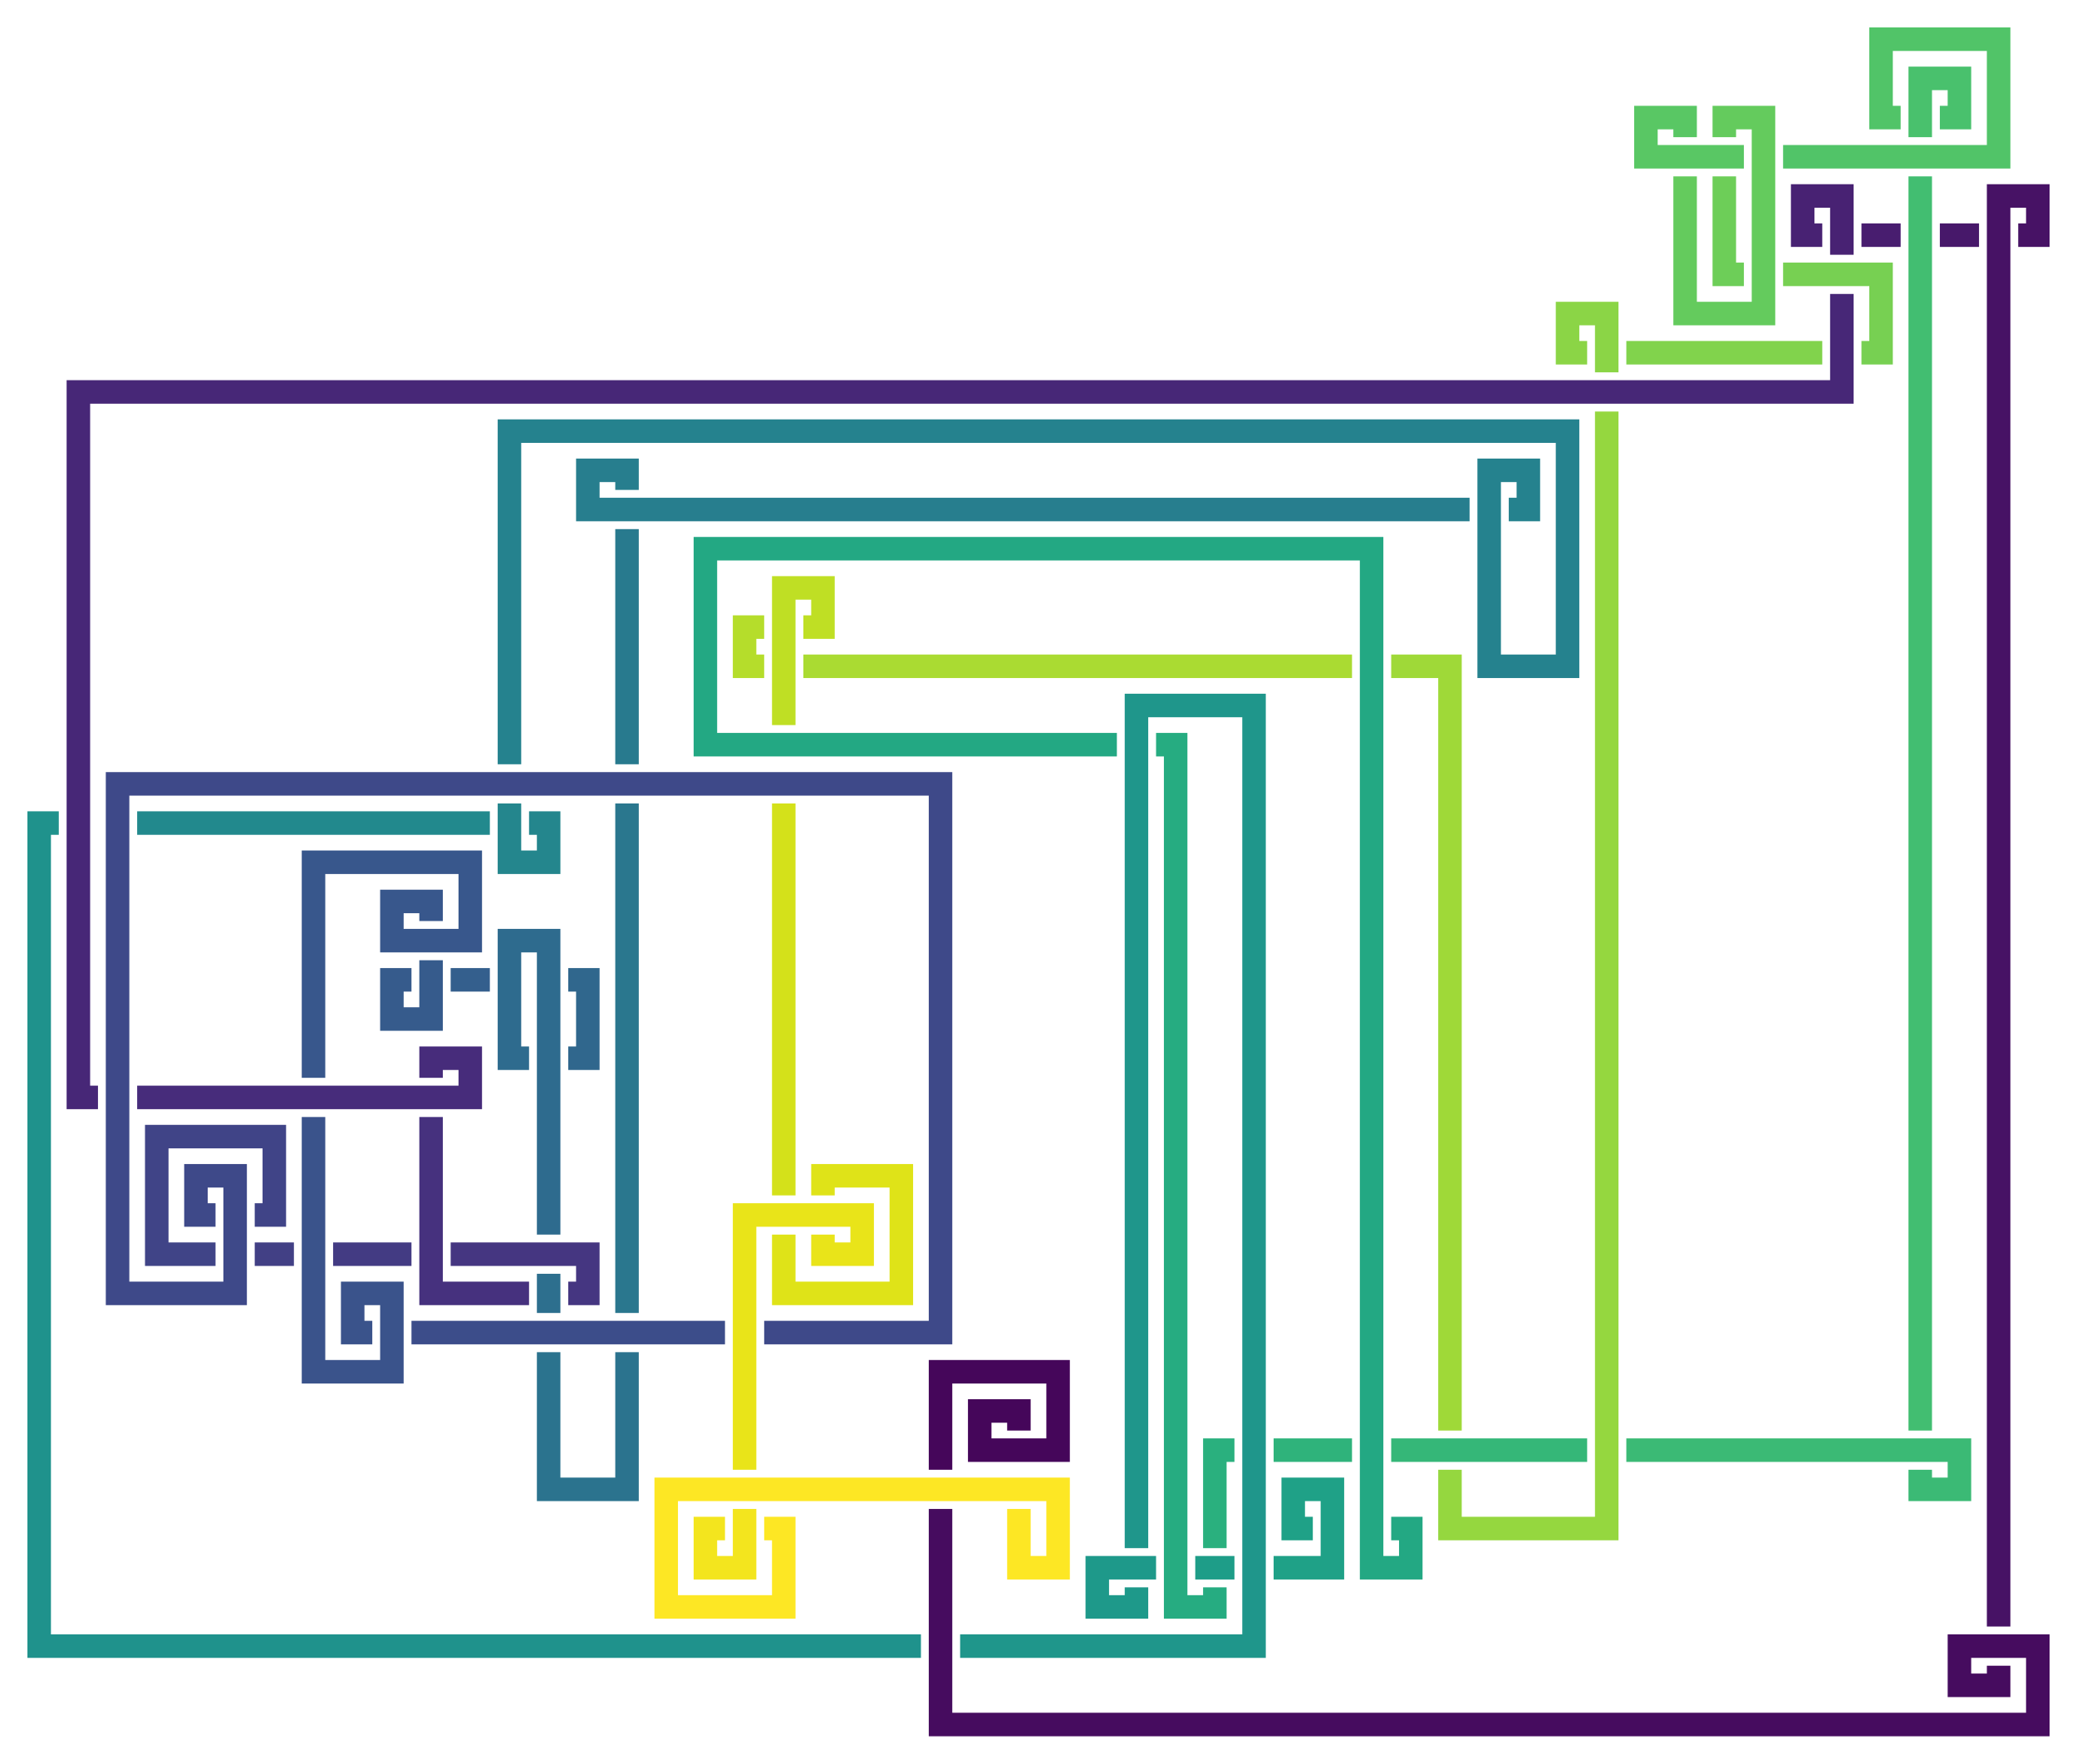 <?xml version="1.0" encoding="utf-8" ?>
<svg baseProfile="full" height="270.0" version="1.1" width="318.0" xmlns="http://www.w3.org/2000/svg" xmlns:ev="http://www.w3.org/2001/xml-events" xmlns:xlink="http://www.w3.org/1999/xlink"><defs /><polyline fill="none" points="156.0,225.0 156.0,225.0" stroke="rgb(68,1,84)" stroke-width="3.6" /><polyline fill="none" points="156.0,219.0 156.0,216.0 150.0,216.0 150.0,222.0 162.0,222.0 162.0,210.0 144.0,210.0 144.0,225.0" stroke="rgb(69,6,90)" stroke-width="3.6" /><polyline fill="none" points="144.0,231.0 144.0,264.0 312.0,264.0 312.0,252.0 300.0,252.0 300.0,258.0 306.0,258.0 306.0,255.0" stroke="rgb(70,12,95)" stroke-width="3.6" /><polyline fill="none" points="306.0,249.0 306.0,30.0 312.0,30.0 312.0,36.0 309.0,36.0" stroke="rgb(71,18,101)" stroke-width="3.6" /><polyline fill="none" points="303.0,36.0 297.0,36.0" stroke="rgb(71,24,106)" stroke-width="3.6" /><polyline fill="none" points="291.0,36.0 285.0,36.0" stroke="rgb(72,29,111)" stroke-width="3.6" /><polyline fill="none" points="279.0,36.0 276.0,36.0 276.0,30.0 282.0,30.0 282.0,39.0" stroke="rgb(72,34,115)" stroke-width="3.6" /><polyline fill="none" points="282.0,45.0 282.0,60.0 12.0,60.0 12.0,168.0 15.0,168.0" stroke="rgb(71,39,119)" stroke-width="3.6" /><polyline fill="none" points="21.0,168.0 72.0,168.0 72.0,162.0 66.0,162.0 66.0,165.0" stroke="rgb(71,44,123)" stroke-width="3.6" /><polyline fill="none" points="66.0,171.0 66.0,198.0 81.0,198.0" stroke="rgb(70,49,126)" stroke-width="3.6" /><polyline fill="none" points="87.0,198.0 90.0,198.0 90.0,192.0 69.0,192.0" stroke="rgb(69,54,129)" stroke-width="3.6" /><polyline fill="none" points="63.0,192.0 51.0,192.0" stroke="rgb(67,59,131)" stroke-width="3.6" /><polyline fill="none" points="45.0,192.0 39.0,192.0" stroke="rgb(66,64,133)" stroke-width="3.6" /><polyline fill="none" points="33.0,192.0 24.0,192.0 24.0,174.0 42.0,174.0 42.0,186.0 39.0,186.0" stroke="rgb(64,68,135)" stroke-width="3.6" /><polyline fill="none" points="33.0,186.0 30.0,186.0 30.0,180.0 36.0,180.0 36.0,198.0 18.0,198.0 18.0,120.0 144.0,120.0 144.0,204.0 117.0,204.0" stroke="rgb(62,73,137)" stroke-width="3.6" /><polyline fill="none" points="111.0,204.0 63.0,204.0" stroke="rgb(60,77,138)" stroke-width="3.6" /><polyline fill="none" points="57.0,204.0 54.0,204.0 54.0,198.0 60.0,198.0 60.0,210.0 48.0,210.0 48.0,171.0" stroke="rgb(58,83,139)" stroke-width="3.6" /><polyline fill="none" points="48.0,165.0 48.0,132.0 72.0,132.0 72.0,144.0 60.0,144.0 60.0,138.0 66.0,138.0 66.0,141.0" stroke="rgb(56,87,140)" stroke-width="3.6" /><polyline fill="none" points="66.0,147.0 66.0,156.0 60.0,156.0 60.0,150.0 63.0,150.0" stroke="rgb(54,91,140)" stroke-width="3.6" /><polyline fill="none" points="69.0,150.0 75.0,150.0" stroke="rgb(52,95,141)" stroke-width="3.6" /><polyline fill="none" points="81.0,150.0 81.0,150.0" stroke="rgb(50,99,141)" stroke-width="3.6" /><polyline fill="none" points="87.0,150.0 90.0,150.0 90.0,162.0 87.0,162.0" stroke="rgb(48,103,141)" stroke-width="3.6" /><polyline fill="none" points="81.0,162.0 78.0,162.0 78.0,144.0 84.0,144.0 84.0,189.0" stroke="rgb(46,107,142)" stroke-width="3.6" /><polyline fill="none" points="84.0,195.0 84.0,201.0" stroke="rgb(45,111,142)" stroke-width="3.6" /><polyline fill="none" points="84.0,207.0 84.0,228.0 96.0,228.0 96.0,207.0" stroke="rgb(43,115,142)" stroke-width="3.6" /><polyline fill="none" points="96.0,201.0 96.0,123.0" stroke="rgb(42,119,142)" stroke-width="3.6" /><polyline fill="none" points="96.0,117.0 96.0,81.0" stroke="rgb(40,122,142)" stroke-width="3.6" /><polyline fill="none" points="96.0,75.0 96.0,72.0 90.0,72.0 90.0,78.0 225.0,78.0" stroke="rgb(39,126,142)" stroke-width="3.6" /><polyline fill="none" points="231.0,78.0 234.0,78.0 234.0,72.0 228.0,72.0 228.0,102.0 240.0,102.0 240.0,66.0 78.0,66.0 78.0,117.0" stroke="rgb(37,130,142)" stroke-width="3.6" /><polyline fill="none" points="78.0,123.0 78.0,132.0 84.0,132.0 84.0,126.0 81.0,126.0" stroke="rgb(36,134,141)" stroke-width="3.6" /><polyline fill="none" points="75.0,126.0 21.0,126.0" stroke="rgb(34,137,141)" stroke-width="3.6" /><polyline fill="none" points="15.0,126.0 15.0,126.0" stroke="rgb(33,141,140)" stroke-width="3.6" /><polyline fill="none" points="9.0,126.0 6.0,126.0 6.0,252.0 141.0,252.0" stroke="rgb(31,146,140)" stroke-width="3.6" /><polyline fill="none" points="147.0,252.0 192.0,252.0 192.0,108.0 174.0,108.0 174.0,237.0" stroke="rgb(31,150,139)" stroke-width="3.6" /><polyline fill="none" points="174.0,243.0 174.0,246.0 168.0,246.0 168.0,240.0 177.0,240.0" stroke="rgb(30,153,138)" stroke-width="3.6" /><polyline fill="none" points="183.0,240.0 189.0,240.0" stroke="rgb(30,157,136)" stroke-width="3.6" /><polyline fill="none" points="195.0,240.0 204.0,240.0 204.0,228.0 198.0,228.0 198.0,234.0 201.0,234.0" stroke="rgb(31,161,135)" stroke-width="3.6" /><polyline fill="none" points="207.0,234.0 207.0,234.0" stroke="rgb(32,165,133)" stroke-width="3.6" /><polyline fill="none" points="213.0,234.0 216.0,234.0 216.0,240.0 210.0,240.0 210.0,84.0 108.0,84.0 108.0,114.0 171.0,114.0" stroke="rgb(35,168,131)" stroke-width="3.6" /><polyline fill="none" points="177.0,114.0 180.0,114.0 180.0,246.0 186.0,246.0 186.0,243.0" stroke="rgb(38,172,129)" stroke-width="3.6" /><polyline fill="none" points="186.0,237.0 186.0,222.0 189.0,222.0" stroke="rgb(42,176,126)" stroke-width="3.6" /><polyline fill="none" points="195.0,222.0 207.0,222.0" stroke="rgb(47,179,123)" stroke-width="3.6" /><polyline fill="none" points="213.0,222.0 243.0,222.0" stroke="rgb(53,183,120)" stroke-width="3.6" /><polyline fill="none" points="249.0,222.0 300.0,222.0 300.0,228.0 294.0,228.0 294.0,225.0" stroke="rgb(59,186,117)" stroke-width="3.6" /><polyline fill="none" points="294.0,219.0 294.0,27.0" stroke="rgb(66,190,113)" stroke-width="3.6" /><polyline fill="none" points="294.0,21.0 294.0,12.0 300.0,12.0 300.0,18.0 297.0,18.0" stroke="rgb(73,193,109)" stroke-width="3.6" /><polyline fill="none" points="291.0,18.0 288.0,18.0 288.0,6.0 306.0,6.0 306.0,24.0 273.0,24.0" stroke="rgb(81,196,104)" stroke-width="3.6" /><polyline fill="none" points="267.0,24.0 252.0,24.0 252.0,18.0 258.0,18.0 258.0,21.0" stroke="rgb(89,199,100)" stroke-width="3.6" /><polyline fill="none" points="258.0,27.0 258.0,48.0 270.0,48.0 270.0,18.0 264.0,18.0 264.0,21.0" stroke="rgb(100,203,93)" stroke-width="3.6" /><polyline fill="none" points="264.0,27.0 264.0,42.0 267.0,42.0" stroke="rgb(109,206,88)" stroke-width="3.6" /><polyline fill="none" points="273.0,42.0 288.0,42.0 288.0,54.0 285.0,54.0" stroke="rgb(119,208,82)" stroke-width="3.6" /><polyline fill="none" points="279.0,54.0 249.0,54.0" stroke="rgb(129,211,76)" stroke-width="3.6" /><polyline fill="none" points="243.0,54.0 240.0,54.0 240.0,48.0 246.0,48.0 246.0,57.0" stroke="rgb(139,213,70)" stroke-width="3.6" /><polyline fill="none" points="246.0,63.0 246.0,234.0 222.0,234.0 222.0,225.0" stroke="rgb(149,215,63)" stroke-width="3.6" /><polyline fill="none" points="222.0,219.0 222.0,102.0 213.0,102.0" stroke="rgb(159,217,56)" stroke-width="3.6" /><polyline fill="none" points="207.0,102.0 123.0,102.0" stroke="rgb(170,219,50)" stroke-width="3.6" /><polyline fill="none" points="117.0,102.0 114.0,102.0 114.0,96.0 117.0,96.0" stroke="rgb(181,221,43)" stroke-width="3.6" /><polyline fill="none" points="123.0,96.0 126.0,96.0 126.0,90.0 120.0,90.0 120.0,111.0" stroke="rgb(191,223,36)" stroke-width="3.6" /><polyline fill="none" points="120.0,117.0 120.0,117.0" stroke="rgb(202,224,30)" stroke-width="3.6" /><polyline fill="none" points="120.0,123.0 120.0,183.0" stroke="rgb(212,225,26)" stroke-width="3.6" /><polyline fill="none" points="120.0,189.0 120.0,198.0 138.0,198.0 138.0,180.0 126.0,180.0 126.0,183.0" stroke="rgb(223,227,24)" stroke-width="3.6" /><polyline fill="none" points="126.0,189.0 126.0,192.0 132.0,192.0 132.0,186.0 114.0,186.0 114.0,225.0" stroke="rgb(233,228,25)" stroke-width="3.6" /><polyline fill="none" points="114.0,231.0 114.0,240.0 108.0,240.0 108.0,234.0 111.0,234.0" stroke="rgb(243,229,30)" stroke-width="3.6" /><polyline fill="none" points="117.0,234.0 120.0,234.0 120.0,246.0 102.0,246.0 102.0,228.0 162.0,228.0 162.0,240.0 156.0,240.0 156.0,231.0" stroke="rgb(253,231,36)" stroke-width="3.6" /></svg>